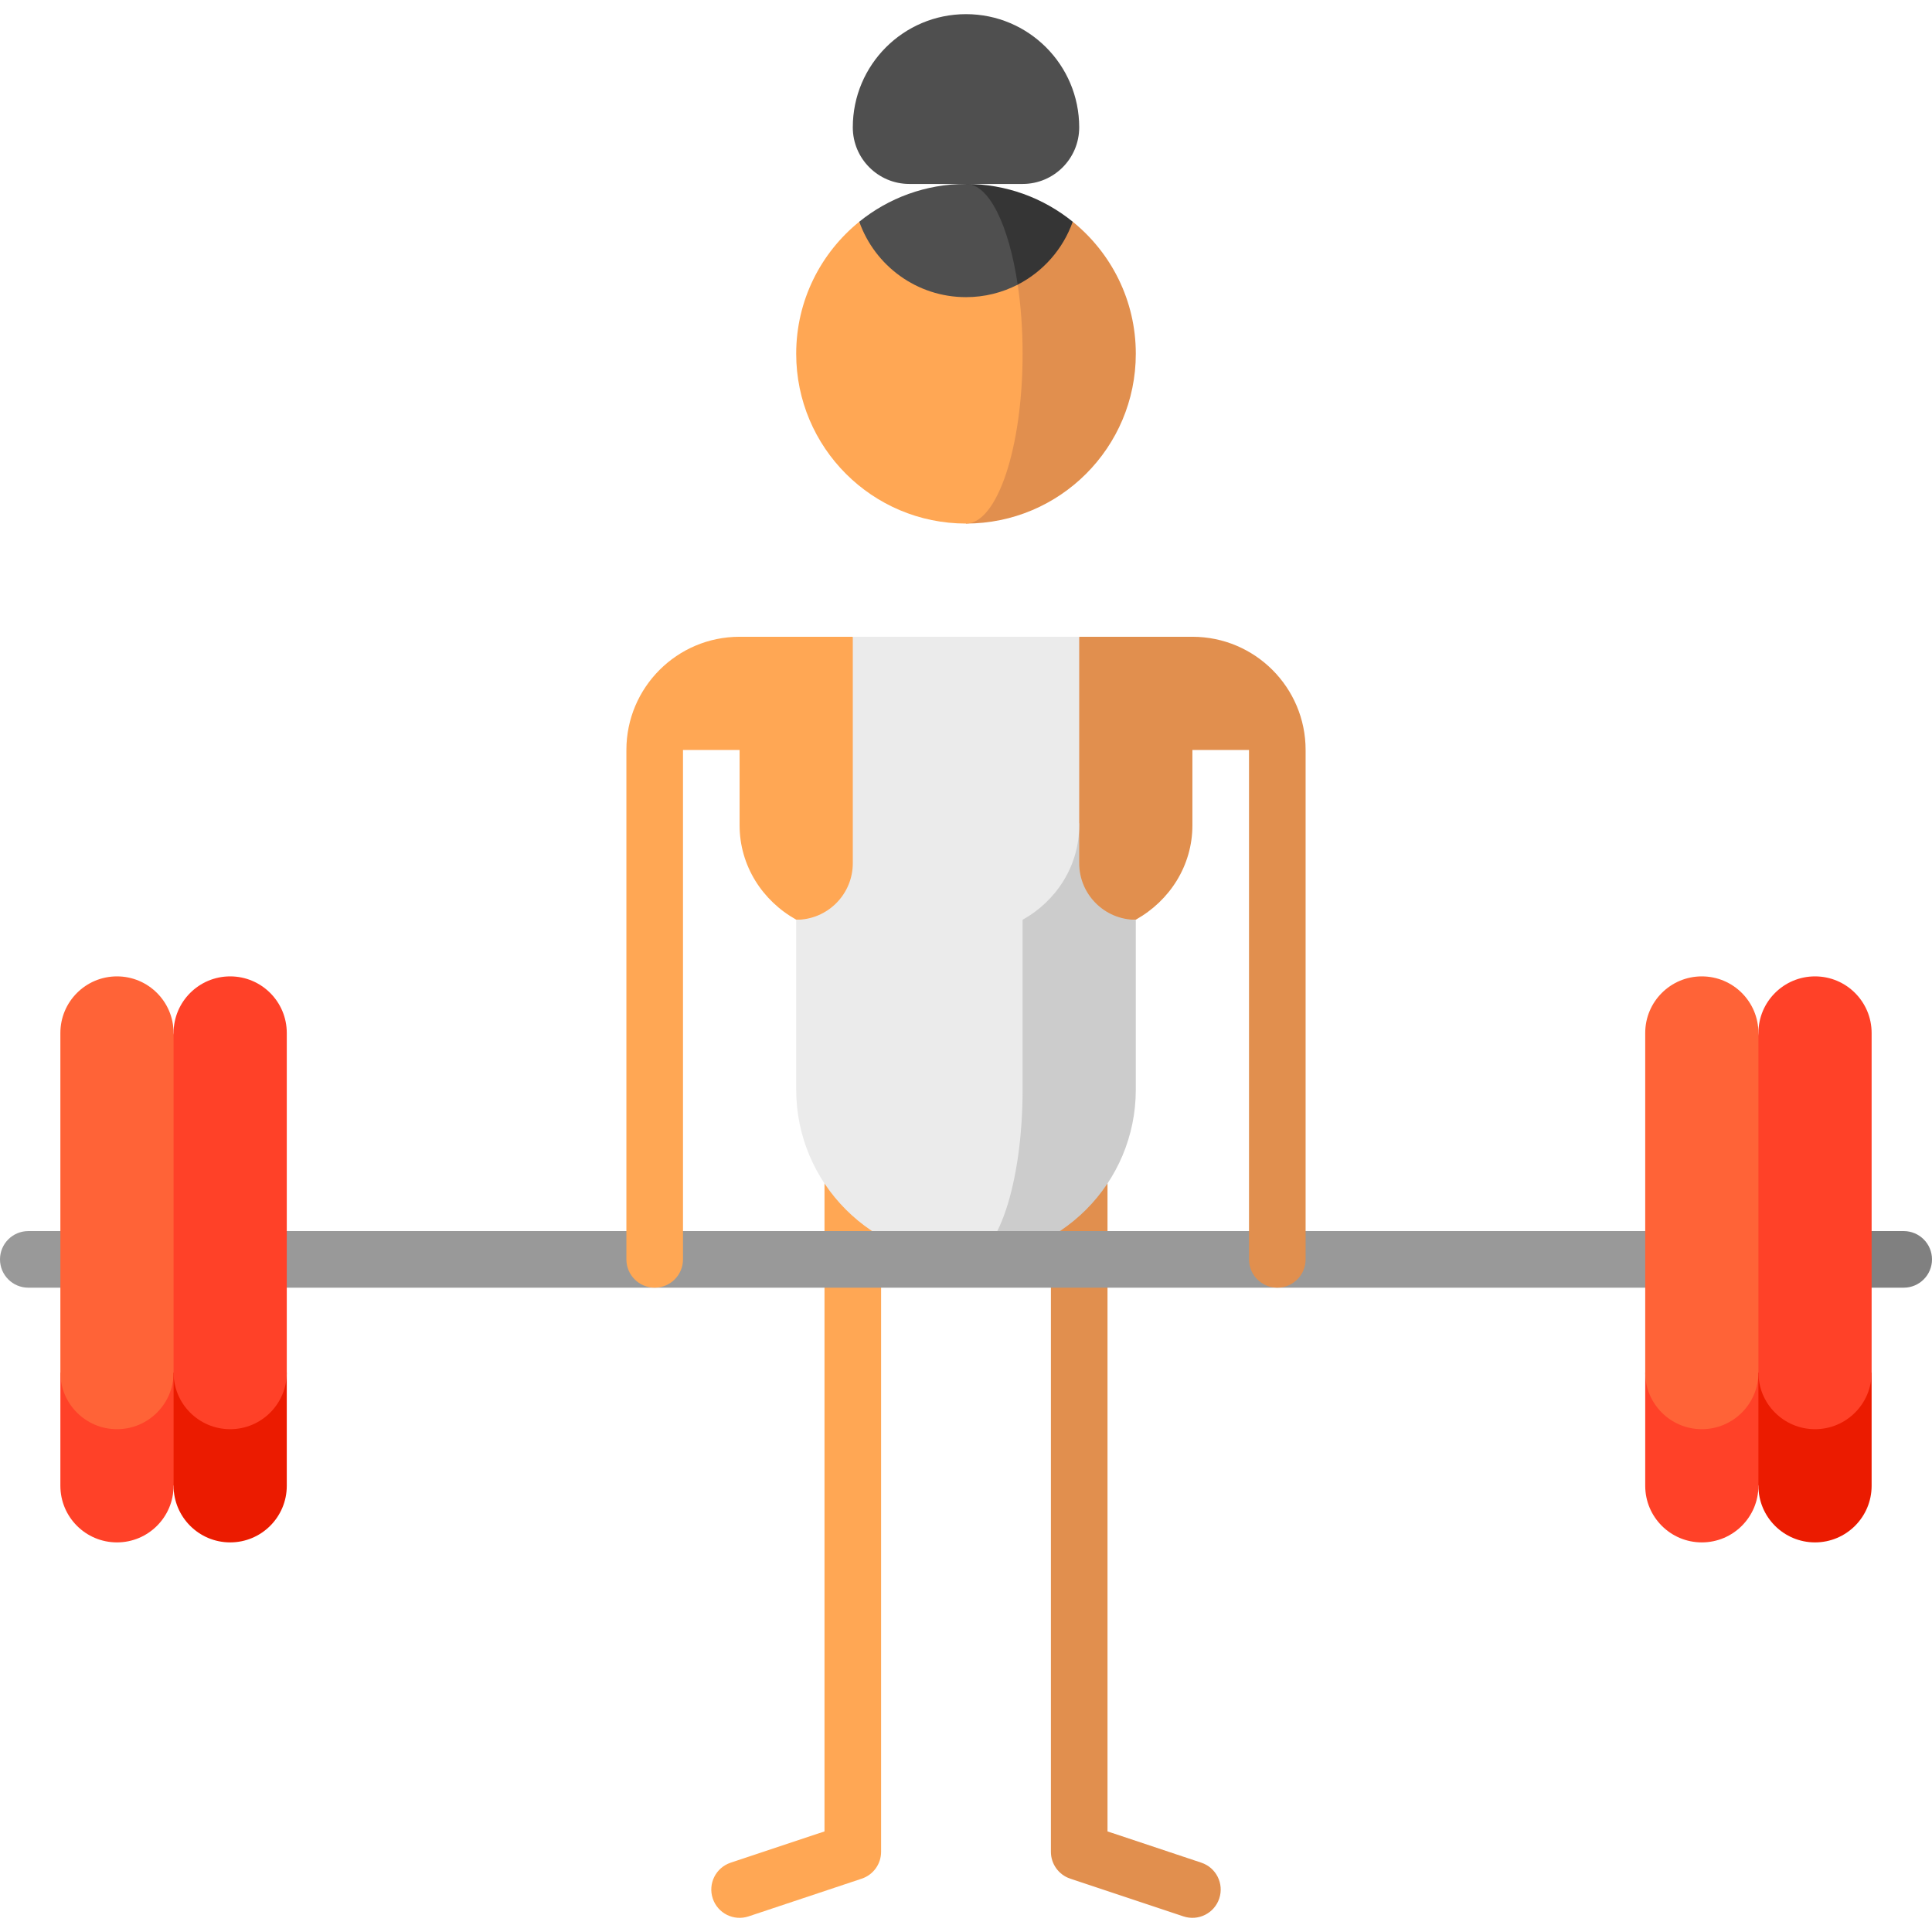 <svg id="Capa_1" enable-background="new 0 0 512 512" height="512" viewBox="0 0 512 512" width="512" xmlns="http://www.w3.org/2000/svg"><g><path d="m218.5 288.75v196.592l-24.87 8.29c-3.93 1.31-6.053 5.557-4.744 9.487 1.31 3.93 5.559 6.054 9.487 4.744l29.998-10c3.063-1.021 5.128-3.887 5.128-7.115v-201.998z" fill="#ffa754"/><path d="m293.5 288.75v196.592l24.87 8.29c3.93 1.31 6.053 5.557 4.744 9.487-1.31 3.93-5.559 6.054-9.487 4.744l-29.998-10c-3.063-1.021-5.128-3.887-5.128-7.115v-201.998z" fill="#e18f4e"/><path d="m241 48.75h30c8.284 0 15-6.716 15-15 0-16.569-13.431-30-30-30s-30 13.431-30 30c0 8.284 6.716 15 15 15z" fill="#4f4f4f"/><path d="m284.283 58.756h-28.283v79.992c24.853 0 45-20.147 45-45 0-14.135-6.523-26.742-16.717-34.992z" fill="#e18f4e"/><path d="m269.701 75.434-41.984-16.678c-10.194 8.25-16.717 20.857-16.717 34.992 0 24.853 20.147 45 45 45 8.284 0 15-20.147 15-45 0-6.524-.467-12.718-1.299-18.314z" fill="#ffa754"/><path d="m256 48.748v26.686h13.701c6.754-3.473 12.02-9.436 14.583-16.678-7.73-6.255-17.566-10.008-28.284-10.008z" fill="#353535"/><path d="m256 48.748c-10.718 0-20.554 3.753-28.283 10.008 4.121 11.646 15.225 19.992 28.283 19.992 4.938 0 9.593-1.2 13.701-3.314-2.339-15.722-7.592-26.686-13.701-26.686z" fill="#4f4f4f"/><path d="m316 168.75h-30s-45 75-45 75 60 0 60-.031c8.964-4.993 15-14.315 15-25v-19.969h30c0-16.569-13.431-30-30-30z" fill="#e18f4e"/><path d="m226 168.75h-30c-16.569 0-30 13.431-30 30h30v19.969c0 10.685 6.036 20.007 15 25 0 .031 60 .031 60 .031z" fill="#ffa754"/><path d="m301 288.75v-45c-8.284 0-15-6.716-15-15v-10.57h-45l15 115.57c24.853 0 45-20.147 45-45z" fill="#ccc"/><path d="m226 168.75v60c0 8.284-6.716 15-15 15v45c0 24.853 20.147 45 45 45 8.284 0 15-20.147 15-45v-45c8.964-4.993 15-14.315 15-25v-50z" fill="#ebebeb"/><path d="m504.5 326.25h-23.5v15h23.5c4.143 0 7.5-3.358 7.5-7.5s-3.357-7.5-7.5-7.5z" fill="#808080"/><path d="m7.5 326.25c-4.143 0-7.5 3.358-7.5 7.5s3.357 7.5 7.5 7.5h443.5v-15z" fill="#999"/><path d="m16 363.75v30c0 8.284 6.716 15 15 15s15-6.716 15-15l15-30z" fill="#ff4128"/><path d="m46 273.75c0-8.284-6.716-15-15-15s-15 6.716-15 15v90c0 8.284 6.716 15 15 15s15-6.716 15-15h15z" fill="#ff6337"/><path d="m46 363.75v30c0 8.284 6.716 15 15 15s15-6.716 15-15v-30z" fill="#eb1b00"/><path d="m61 258.75c-8.284 0-15 6.716-15 15v90c0 8.284 6.716 15 15 15s15-6.716 15-15v-90c0-8.284-6.716-15-15-15z" fill="#ff4128"/><path d="m436 363.75v30c0 8.284 6.716 15 15 15s15-6.716 15-15l15-30z" fill="#ff4128"/><path d="m466 273.75c0-8.284-6.716-15-15-15s-15 6.716-15 15v90c0 8.284 6.716 15 15 15s15-6.716 15-15h15z" fill="#ff6337"/><path d="m466 363.75v30c0 8.284 6.716 15 15 15s15-6.716 15-15v-30z" fill="#eb1b00"/><path d="m481 258.75c-8.284 0-15 6.716-15 15v90c0 8.284 6.716 15 15 15s15-6.716 15-15v-90c0-8.284-6.716-15-15-15z" fill="#ff4128"/><path d="m166 198.75v135c0 4.142 3.357 7.5 7.5 7.5s7.5-3.358 7.5-7.5v-142.5z" fill="#ffa754"/><path d="m331 191.25v142.5c0 4.142 3.357 7.5 7.5 7.5s7.5-3.358 7.5-7.5v-135z" fill="#e18f4e"/></g></svg>